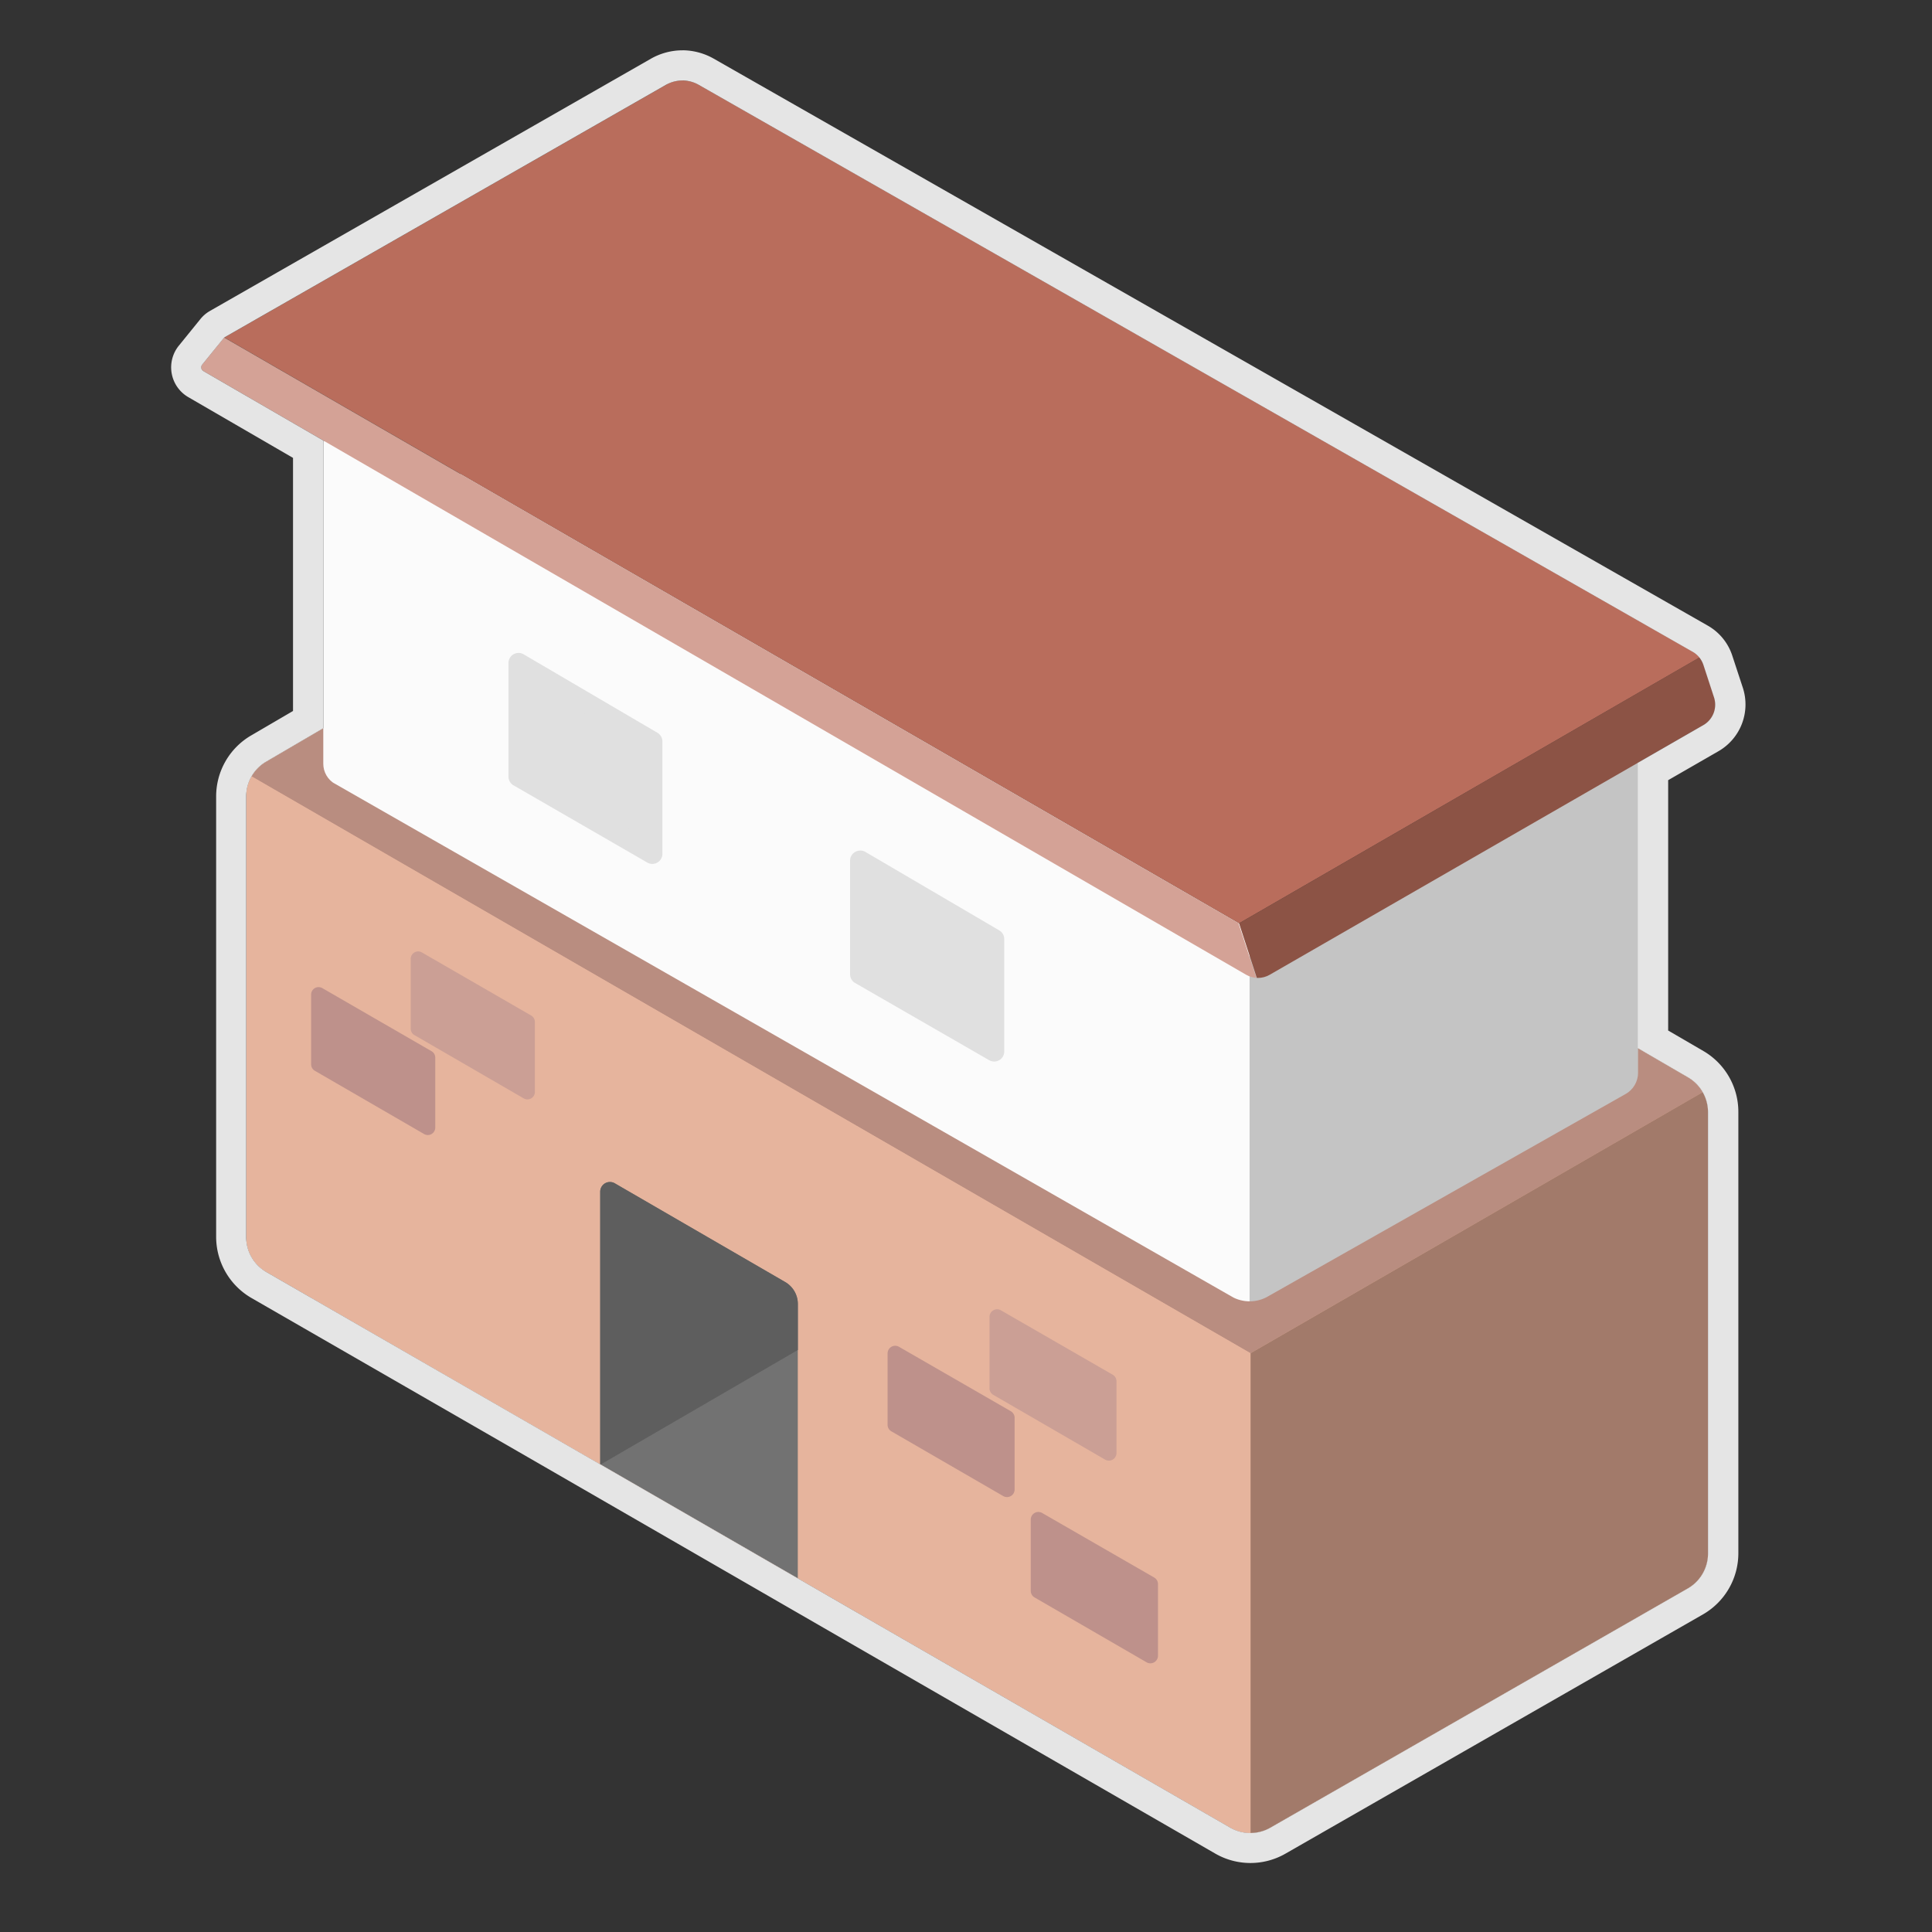<svg xmlns="http://www.w3.org/2000/svg" width="48" height="48" viewBox="0 0 48 48">
    <rect x="0" y="0" width="48" height="48" fill="#333333" stroke="none"/>
    <defs>
        <clipPath id="pvw9z7sy1a">
            <path data-name="패스 11057" d="m5004.057 1153.672-1.414.827a1 1 0 0 0-.5.861v10.955a1 1 0 0 0 .5.865l6.644 3.826 8.047 4.643 9.259 5.337a1 1 0 0 0 .995 0l10.373-5.945a1 1 0 0 0 .5-.866v-10.97a1 1 0 0 0-.5-.862l-1.248-.726" style="fill:#e6b49d"/>
        </clipPath>
        <clipPath id="bqv4ur41bb">
            <path data-name="패스 11063" d="M5036.723 1154.515v7.712a.614.614 0 0 1-.31.532l-8.888 5.03a.914.914 0 0 1-.906 0l-22.272-12.736a.575.575 0 0 1-.29-.5v-8.029" style="fill:none"/>
        </clipPath>
        <clipPath id="es9oj8ziqc">
            <path data-name="패스 11069" d="m5038.091 1151.774-24.7-14.087a.835.835 0 0 0-.828 0l-10.953 6.265a.094.094 0 0 0-.03.026l-.534.658a.106.106 0 0 0 .029.16l25.911 15a.583.583 0 0 0 .584 0l10.782-6.207a.584.584 0 0 0 .264-.688l-.263-.805a.584.584 0 0 0-.262-.322z" style="fill:none"/>
        </clipPath>
    </defs>
    <path data-name="사각형 2019" style="fill:none" d="M0 0h48v48H0z"/>
    <g data-name="그룹 9260">
        <g data-name="그룹 9259">
            <g data-name="그룹 9257">
                <g data-name="그룹 9249">
                    <path data-name="패스 11050" d="m5004.057 1153.672-1.414.827a1 1 0 0 0-.5.861v10.955a1 1 0 0 0 .5.865l6.644 3.826 8.047 4.643 9.259 5.337a1 1 0 0 0 .995 0l10.373-5.945a1 1 0 0 0 .5-.866v-10.97a1 1 0 0 0-.5-.862l-1.248-.726" style="fill:#e6b49d" transform="translate(-4996.025 -1135.578)"/>
                    <g data-name="그룹 9248" style="clip-path:url(#pvw9z7sy1a)" transform="translate(-4996.025 -1135.578)">
                        <g data-name="그룹 9247">
                            <path data-name="패스 11051" d="m5038.467 1162.633-24.915-14.5-11.416 6.658 24.958 14.407z" style="fill:#b98d80"/>
                            <path data-name="패스 11052" d="m5027.095 1181.273-24.946-14.381v-12.1l24.946 14.411z" style="fill:#e6b49d"/>
                            <path data-name="패스 11053" d="m5027.095 1181.272 11.373-6.518v-12.122l-11.373 6.566z" style="fill:#a27a6a"/>
                            <path data-name="패스 11054" d="m5038.383 1162.681-11.02 6.363a.539.539 0 0 1-.536 0l-24.562-14.189" style="fill:none"/>
                            <g data-name="그룹 9246">
                                <path data-name="패스 11055" d="m5015.846 1176.692-4.91-2.852v-8.653a.241.241 0 0 1 .362-.208l4.234 2.453a.631.631 0 0 1 .314.544z" style="fill:#727272"/>
                            </g>
                            <path data-name="패스 11056" d="m5011.3 1164.976 4.234 2.453a.631.631 0 0 1 .314.544v1.145l-4.91 2.851v-6.785a.241.241 0 0 1 .362-.208z" style="fill:#5e5e5e"/>
                        </g>
                    </g>
                </g>
                <g data-name="그룹 9252">
                    <g data-name="그룹 9251" style="clip-path:url(#bqv4ur41bb)" transform="translate(-4996.025 -1135.578)">
                        <g data-name="그룹 9250">
                            <path data-name="패스 11058" d="m5027.071 1168.045 9.651-5.462v-9.624l-9.651 5.559v9.527" style="fill:#c4c4c4"/>
                            <path data-name="패스 11059" d="m5027.071 1168.045-23.014-13.161v-9.5l23.014 13.283z" style="fill:#fbfbfb"/>
                            <path data-name="패스 11060" d="m5012.232 1154-3.324-1.949v2.822l3.324 1.919z" style="fill:#e0e0e0"/>
                            <path data-name="패스 11060 - 윤곽선" d="M5008.908 1151.8a.25.25 0 0 1 .126.034l3.324 1.949a.25.25 0 0 1 .124.216v2.792a.25.25 0 0 1-.375.217l-3.324-1.919a.25.25 0 0 1-.125-.217v-2.822a.25.25 0 0 1 .25-.25zm3.074 2.342-2.824-1.656v2.241l2.824 1.631z" style="fill:#e0e0e0"/>
                            <path data-name="패스 11061" d="m5026.1 1209.9-2.309-1.353v1.959l2.309 1.333z" style="fill:#e0e0e0"/>
                            <path data-name="패스 11061 - 윤곽선" d="M5023.795 1208.292a.25.25 0 0 1 .126.034l2.309 1.353a.25.25 0 0 1 .124.216v1.939a.25.25 0 0 1-.375.217l-2.309-1.333a.25.25 0 0 1-.125-.217v-1.959a.25.25 0 0 1 .25-.25zm2.059 1.747-1.809-1.06v1.379l1.809 1.044z" style="fill:#e0e0e0"/>
                            <path data-name="패스 11062" d="m5020.72 1158.909-3.325-1.949v2.822l3.325 1.919z" style="fill:#e0e0e0"/>
                            <path data-name="패스 11062 - 윤곽선" d="M5017.4 1156.71a.25.25 0 0 1 .126.034l3.325 1.949a.25.25 0 0 1 .124.216v2.792a.25.25 0 0 1-.375.217l-3.33-1.918a.25.25 0 0 1-.125-.217v-2.822a.25.25 0 0 1 .25-.25zm3.075 2.342-2.825-1.656v2.241l2.825 1.631z" style="fill:#e0e0e0"/>
                        </g>
                    </g>
                </g>
                <g data-name="그룹 9256">
                    <g data-name="그룹 9255" style="clip-path:url(#es9oj8ziqc)" transform="translate(-4996.025 -1135.578)">
                        <g data-name="그룹 9254">
                            <path data-name="패스 11064" d="m5038.3 1151.885-25.317-14.434-11.385 6.512 25.213 14.554z" style="fill:#b96d5c"/>
                            <g data-name="그룹 9253">
                                <path data-name="패스 11065" d="m5027.281 1159.968-.472-1.451 11.482-6.63.48 1.47-11.482 6.615z" style="fill:#8c5345"/>
                                <path data-name="패스 11066" d="m5027.572 1160.893.009.005h-.006z" style="fill:#114b78"/>
                                <path data-name="패스 11067" d="M5027.585 1160.9z" style="fill:#114b78"/>
                                <path data-name="패스 11068" d="m5027.268 1159.961-26.3-15.226.625-.772 25.208 14.552h-.006z" style="fill:#d4a296"/>
                            </g>
                        </g>
                    </g>
                </g>
            </g>
            <path data-name="패스 11070" d="m5009.221 1160.808-2.714-1.567a.185.185 0 0 0-.278.16v1.734a.184.184 0 0 0 .093.16l2.714 1.572a.185.185 0 0 0 .278-.16v-1.738a.185.185 0 0 0-.093-.161z" style="fill:#cb9f95" transform="translate(-4996.025 -1135.578)"/>
            <path data-name="패스 11071" d="m5006.747 1161.695-2.715-1.568a.185.185 0 0 0-.277.16v1.734a.185.185 0 0 0 .092.16l2.715 1.572a.185.185 0 0 0 .277-.16v-1.738a.184.184 0 0 0-.092-.16z" style="fill:#be918b" transform="translate(-4996.025 -1135.578)"/>
            <g data-name="그룹 9258">
                <path data-name="패스 11072" d="m5023.669 1169.732-2.777-1.6a.189.189 0 0 0-.283.164v1.774a.188.188 0 0 0 .094.163l2.777 1.608a.189.189 0 0 0 .284-.164v-1.777a.19.19 0 0 0-.095-.168z" style="fill:#cb9f95" transform="translate(-4996.025 -1135.578)"/>
                <path data-name="패스 11073" d="m5024.695 1174.768-2.777-1.6a.189.189 0 0 0-.284.164v1.773a.188.188 0 0 0 .1.164l2.777 1.608a.189.189 0 0 0 .284-.164v-1.778a.189.189 0 0 0-.1-.167z" style="fill:#be918b" transform="translate(-4996.025 -1135.578)"/>
                <path data-name="패스 11074" d="m5021.138 1170.639-2.777-1.6a.189.189 0 0 0-.284.163v1.774a.188.188 0 0 0 .095.164l2.777 1.607a.189.189 0 0 0 .284-.163v-1.784a.189.189 0 0 0-.095-.161z" style="fill:#be918b" transform="translate(-4996.025 -1135.578)"/>
            </g>
        </g>
        <path data-name="패스 11075" d="M5012.982 1137.578a.837.837 0 0 0-.416.11l-10.953 6.265a.106.106 0 0 0-.03.026l-.534.658a.106.106 0 0 0 .029.16l2.978 1.725v7.15l-1.414.827a1 1 0 0 0-.5.861v10.955a1 1 0 0 0 .5.865l6.644 3.826 8.047 4.643 9.259 5.337a1 1 0 0 0 .995 0l10.373-5.945a1 1 0 0 0 .5-.866v-10.97a1 1 0 0 0-.5-.862l-1.248-.726v-7.085l1.633-.94a.584.584 0 0 0 .264-.688l-.263-.805a.584.584 0 0 0-.266-.326l-24.695-14.087a.837.837 0 0 0-.414-.109m0-.75a1.589 1.589 0 0 1 .784.207l24.7 14.088a1.333 1.333 0 0 1 .608.745l.263.8a1.34 1.34 0 0 1-.6 1.571l-1.256.723v6.22l.875.509a1.751 1.751 0 0 1 .869 1.51v10.97a1.753 1.753 0 0 1-.877 1.516l-10.374 5.945a1.748 1.748 0 0 1-1.743 0l-9.259-5.337-8.047-4.643-6.644-3.826a1.757 1.757 0 0 1-.875-1.515v-10.95a1.753 1.753 0 0 1 .868-1.509l1.042-.609v-6.288l-2.6-1.508a.856.856 0 0 1-.232-1.286l.523-.645a.848.848 0 0 1 .212-.192l.035-.021 10.953-6.265a1.591 1.591 0 0 1 .786-.209z" style="fill:#e5e5e5" transform="translate(-4996.025 -1135.578)"/>
    </g>
</svg>
